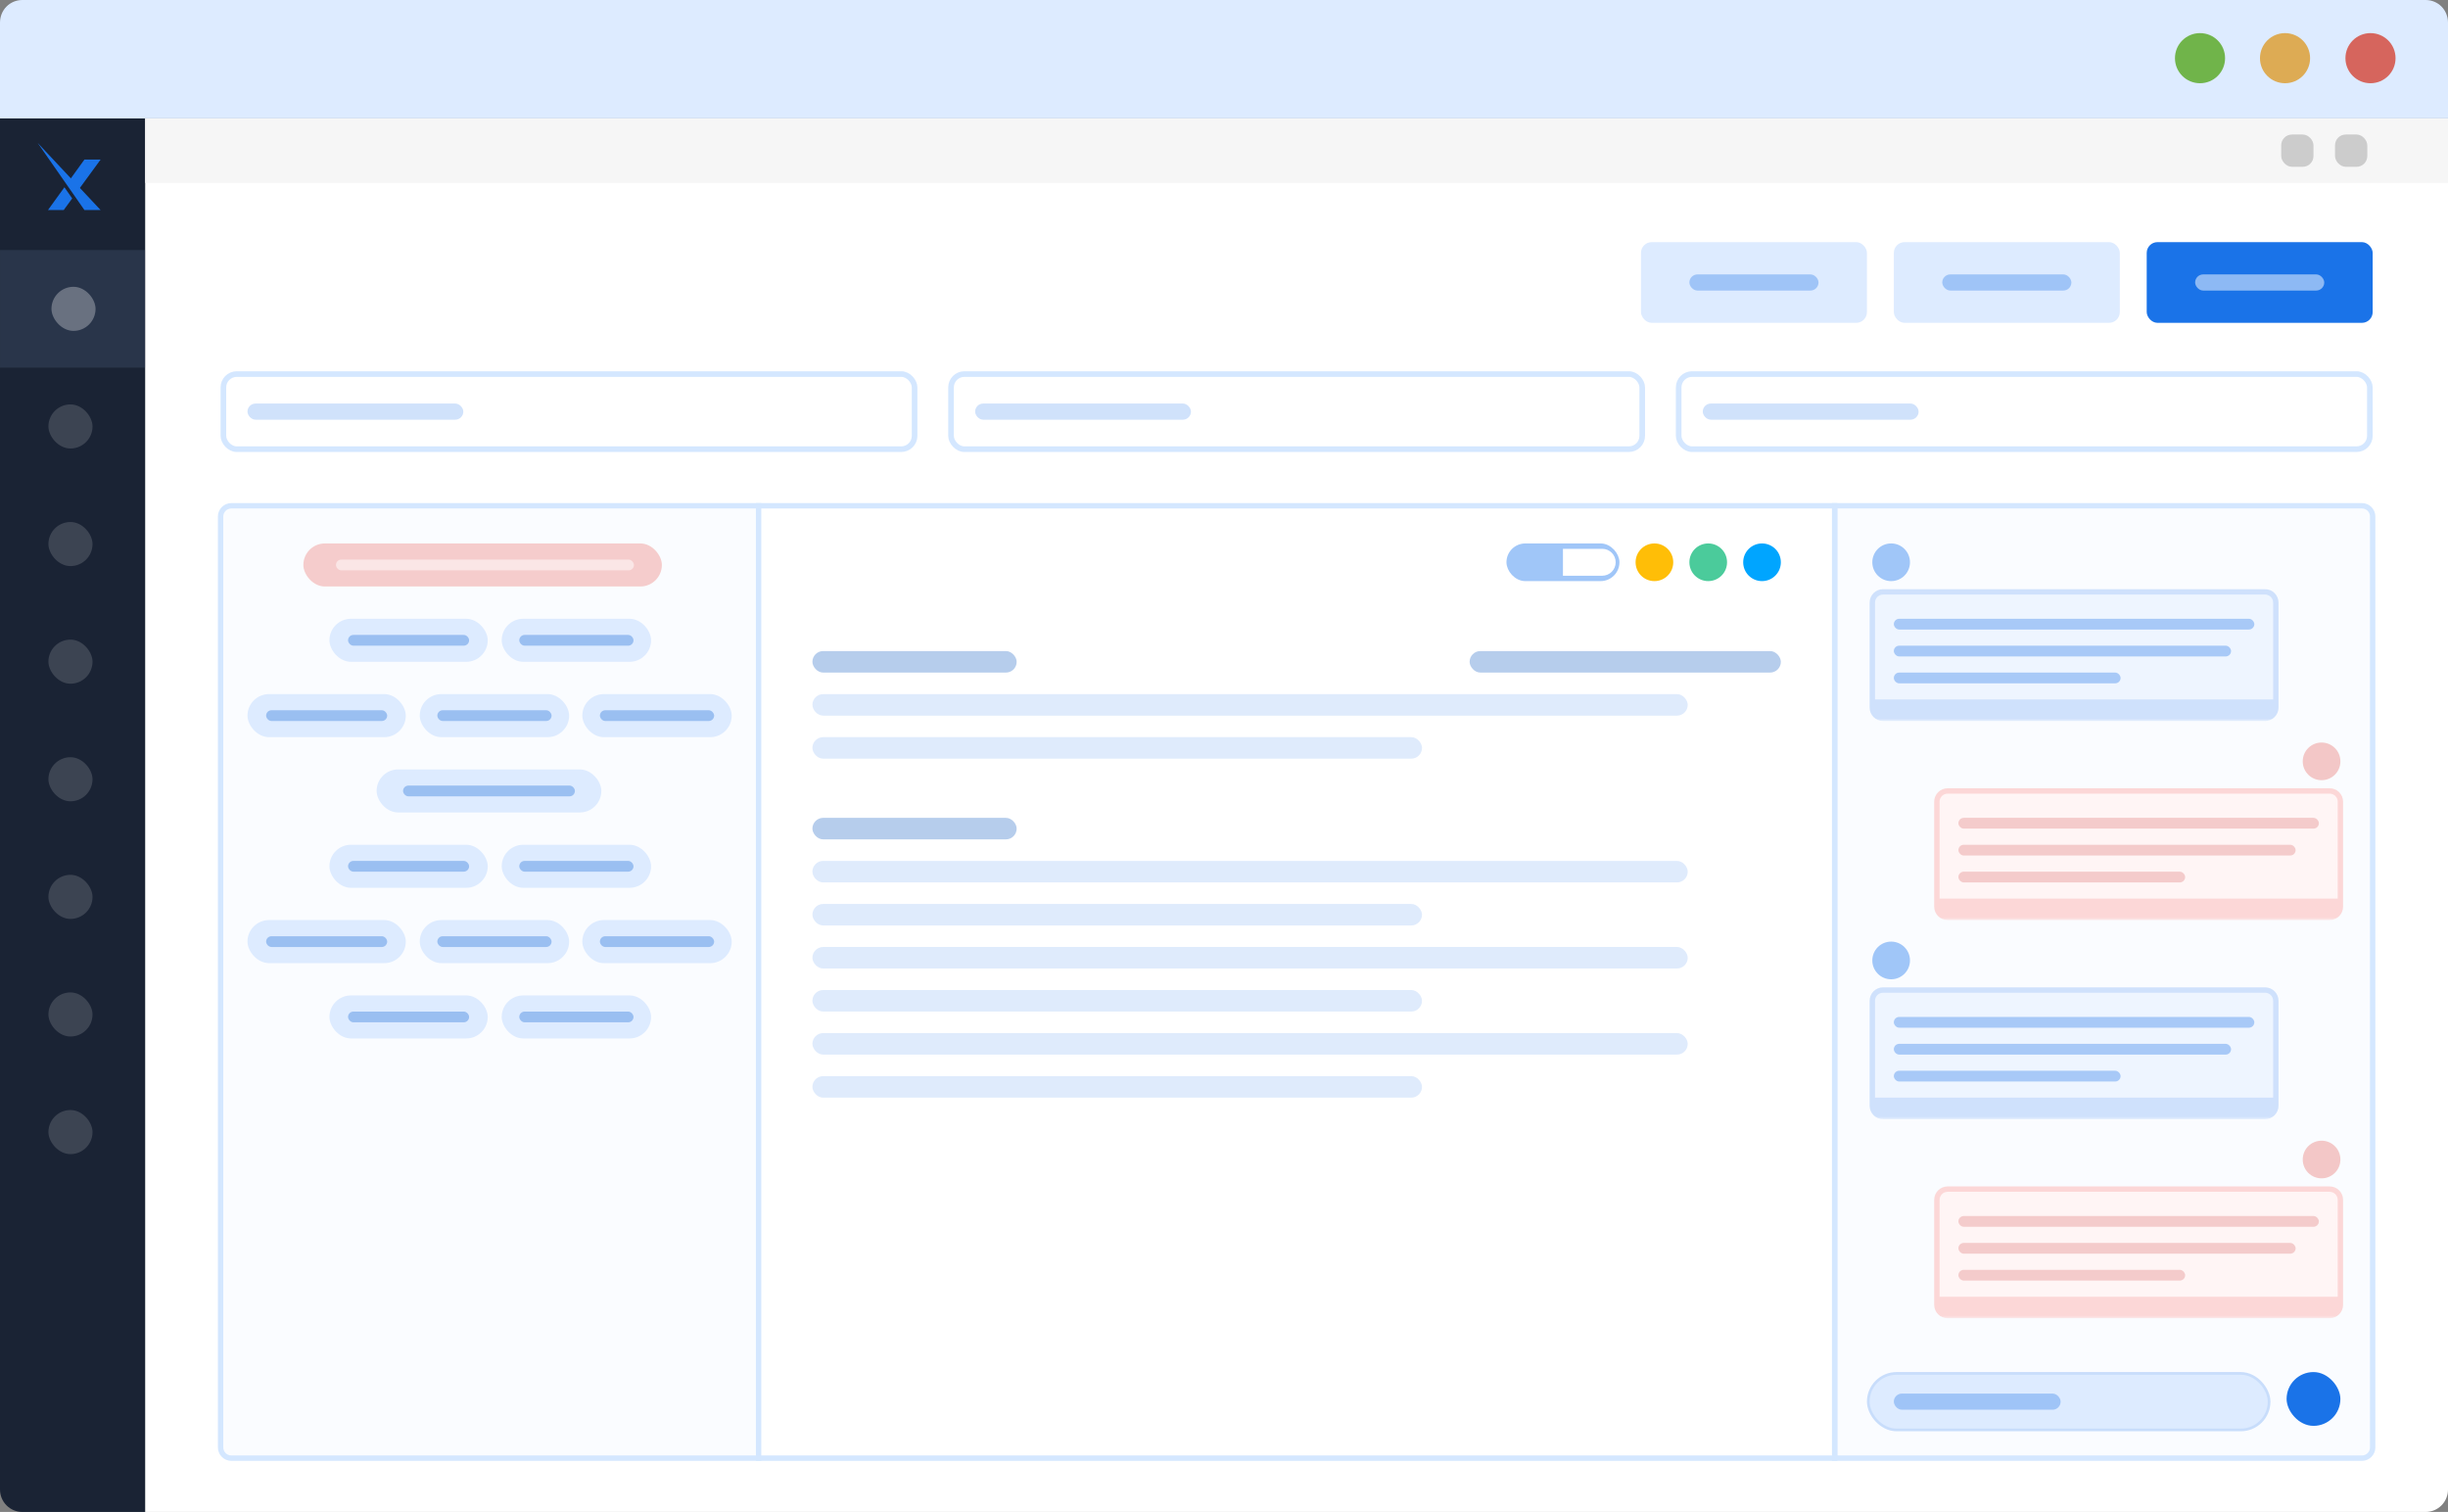 <svg width="455" height="281" viewBox="0 0 455 281" fill="none" xmlns="http://www.w3.org/2000/svg">
<rect x="0" y="0" width="455" height="281" fill="#808080" stroke="none"/>
<path d="M0 22H27V281H4.16C1.863 281 0 279.138 0 276.84V22Z" fill="#1A2334"/>
<path fill-rule="evenodd" clip-rule="evenodd" d="M11.974 34.803L8.921 39.032H11.845L13.42 36.878L11.974 34.803ZM14.509 35.387L12.839 33.606L15.688 29.659H18.696L14.509 35.387Z" fill="#1A73E8"/>
<path d="M7 26.564L15.689 39.034H18.697L7 26.564Z" fill="#1A73E8"/>
<rect x="0.002" y="46.472" width="27" height="21.857" fill="#29354A"/>
<rect opacity="0.3" x="9.565" y="53.302" width="8.196" height="8.196" rx="4.098" fill="white"/>
<rect opacity="0.15" x="9" y="75.159" width="8.196" height="8.196" rx="4.098" fill="white"/>
<rect opacity="0.15" x="9" y="97.014" width="8.196" height="8.196" rx="4.098" fill="white"/>
<rect opacity="0.15" x="9" y="118.873" width="8.196" height="8.196" rx="4.098" fill="white"/>
<rect opacity="0.15" x="9" y="140.729" width="8.196" height="8.196" rx="4.098" fill="white"/>
<rect opacity="0.15" x="9" y="162.587" width="8.196" height="8.196" rx="4.098" fill="white"/>
<rect opacity="0.15" x="9" y="184.442" width="8.196" height="8.196" rx="4.098" fill="white"/>
<rect opacity="0.15" x="9" y="206.3" width="8.196" height="8.196" rx="4.098" fill="white"/>
<path d="M27 22H455V276.84C455 279.138 453.138 281 450.84 281H27V22Z" fill="white"/>
<rect x="27" y="22" width="428" height="12" fill="#F6F6F6"/>
<rect x="424" y="25" width="6" height="6" rx="2" fill="#CCCCCC"/>
<rect x="434" y="25" width="6" height="6" rx="2" fill="#CCCCCC"/>
<rect x="41.522" y="69.522" width="128.469" height="13.956" rx="2.478" fill="white" stroke="#D4E7FF" stroke-width="1.044"/>
<rect opacity="0.3" x="46" y="75" width="40.115" height="3" rx="1.5" fill="#629FF0"/>
<rect x="176.765" y="69.522" width="128.469" height="13.956" rx="2.478" fill="white" stroke="#D4E7FF" stroke-width="1.044"/>
<rect opacity="0.3" x="181.243" y="75" width="40.115" height="3" rx="1.5" fill="#629FF0"/>
<rect x="312.009" y="69.522" width="128.469" height="13.956" rx="2.478" fill="white" stroke="#D4E7FF" stroke-width="1.044"/>
<rect opacity="0.3" x="316.487" y="75" width="40.115" height="3" rx="1.5" fill="#629FF0"/>
<path d="M41 96C41 94.895 41.895 94 43 94H141V271H43C41.895 271 41 270.105 41 269V96Z" fill="#FAFCFF" stroke="#D4E7FF"/>
<path d="M341 94H439C440.105 94 441 94.895 441 96V269C441 270.105 440.105 271 439 271H341V94Z" fill="#FAFCFF" stroke="#D4E7FF"/>
<rect x="399" y="45" width="42" height="15" rx="2" fill="#1A73E8"/>
<rect x="408" y="51" width="24" height="3" rx="1.5" fill="white" fill-opacity="0.5"/>
<rect x="352" y="45" width="42" height="15" rx="2" fill="#DDEBFF"/>
<rect opacity="0.5" x="361" y="51" width="24" height="3" rx="1.5" fill="#629FF0"/>
<rect x="305" y="45" width="42" height="15" rx="2" fill="#DDEBFF"/>
<rect opacity="0.5" x="314" y="51" width="24" height="3" rx="1.5" fill="#629FF0"/>
<rect x="56.385" y="101" width="66.635" height="8" rx="4" fill="#F5CCCC"/>
<rect opacity="0.5" x="62.442" y="104" width="55.385" height="2" rx="1" fill="white"/>
<rect x="61.231" y="115" width="29.423" height="8" rx="4" fill="#DDEBFF"/>
<rect x="64.692" y="118" width="22.5" height="2" rx="1" fill="#9ABFF1"/>
<rect x="93.249" y="115" width="27.765" height="8" rx="4" fill="#DDEBFF"/>
<rect x="96.516" y="118" width="21.232" height="2" rx="1" fill="#9ABFF1"/>
<rect x="61.231" y="157" width="29.423" height="8" rx="4" fill="#DDEBFF"/>
<rect x="64.692" y="160" width="22.5" height="2" rx="1" fill="#9ABFF1"/>
<rect x="93.249" y="157" width="27.765" height="8" rx="4" fill="#DDEBFF"/>
<rect x="96.516" y="160" width="21.232" height="2" rx="1" fill="#9ABFF1"/>
<rect x="70" y="143" width="41.769" height="8" rx="4" fill="#DDEBFF"/>
<rect x="74.914" y="146" width="31.941" height="2" rx="1" fill="#9ABFF1"/>
<rect x="61.231" y="185" width="29.423" height="8" rx="4" fill="#DDEBFF"/>
<rect x="64.692" y="188" width="22.5" height="2" rx="1" fill="#9ABFF1"/>
<rect x="93.249" y="185" width="27.765" height="8" rx="4" fill="#DDEBFF"/>
<rect x="96.516" y="188" width="21.232" height="2" rx="1" fill="#9ABFF1"/>
<rect x="46" y="129" width="29.423" height="8" rx="4" fill="#DDEBFF"/>
<rect x="49.462" y="132" width="22.5" height="2" rx="1" fill="#9ABFF1"/>
<rect x="78.019" y="129" width="27.765" height="8" rx="4" fill="#DDEBFF"/>
<rect x="81.285" y="132" width="21.232" height="2" rx="1" fill="#9ABFF1"/>
<rect x="108.235" y="129" width="27.765" height="8" rx="4" fill="#DDEBFF"/>
<rect x="111.501" y="132" width="21.232" height="2" rx="1" fill="#9ABFF1"/>
<rect x="46" y="171" width="29.423" height="8" rx="4" fill="#DDEBFF"/>
<rect x="49.462" y="174" width="22.5" height="2" rx="1" fill="#9ABFF1"/>
<rect x="78.019" y="171" width="27.765" height="8" rx="4" fill="#DDEBFF"/>
<rect x="81.285" y="174" width="21.232" height="2" rx="1" fill="#9ABFF1"/>
<rect x="108.235" y="171" width="27.765" height="8" rx="4" fill="#DDEBFF"/>
<rect x="111.501" y="174" width="21.232" height="2" rx="1" fill="#9ABFF1"/>
<rect x="141" y="94" width="200" height="177" fill="white" stroke="#D4E7FF"/>
<rect opacity="0.3" x="273.154" y="121" width="57.846" height="4" rx="2" fill="#0A58BE"/>
<rect opacity="0.2" x="151" y="129" width="162.692" height="4" rx="2" fill="#629FF0"/>
<rect opacity="0.3" x="151" y="121" width="37.962" height="4" rx="2" fill="#0A58BE"/>
<rect opacity="0.2" x="151" y="137" width="113.301" height="4" rx="2" fill="#629FF0"/>
<rect opacity="0.2" x="151" y="160" width="162.692" height="4" rx="2" fill="#629FF0"/>
<rect opacity="0.2" x="151" y="176" width="162.692" height="4" rx="2" fill="#629FF0"/>
<rect opacity="0.2" x="151" y="192" width="162.692" height="4" rx="2" fill="#629FF0"/>
<rect opacity="0.3" x="151" y="152" width="37.962" height="4" rx="2" fill="#0A58BE"/>
<rect opacity="0.2" x="151" y="168" width="113.301" height="4" rx="2" fill="#629FF0"/>
<rect opacity="0.2" x="151" y="184" width="113.301" height="4" rx="2" fill="#629FF0"/>
<rect opacity="0.2" x="151" y="200" width="113.301" height="4" rx="2" fill="#629FF0"/>
<path d="M331 104.5C331 106.437 329.437 108 327.5 108C325.563 108 324 106.437 324 104.5C324 102.562 325.563 101 327.5 101C329.437 101 331 102.562 331 104.5Z" fill="#00A5FF"/>
<path d="M321 104.5C321 106.437 319.437 108 317.5 108C315.563 108 314 106.437 314 104.5C314 102.562 315.563 101 317.5 101C319.437 101 321 102.562 321 104.5Z" fill="#4BCB9B"/>
<path d="M311 104.5C311 106.437 309.437 108 307.5 108C305.563 108 304 106.437 304 104.5C304 102.562 305.563 101 307.5 101C309.437 101 311 102.562 311 104.5Z" fill="#FFBE07"/>
<path d="M355 104.5C355 106.437 353.437 108 351.5 108C349.563 108 348 106.437 348 104.5C348 102.562 349.563 101 351.5 101C353.437 101 355 102.562 355 104.5Z" fill="#A0C6F8"/>
<mask id="path-75-outside-1_1636_4827" maskUnits="userSpaceOnUse" x="347" y="109" width="77" height="25" fill="black">
<rect fill="white" x="347" y="109" width="77" height="25"/>
<path d="M348 112C348 110.895 348.895 110 350 110H421C422.105 110 423 110.895 423 112V130C423 131.105 422.105 132 421 132H350C348.895 132 348 131.105 348 130V112Z"/>
</mask>
<path d="M348 112C348 110.895 348.895 110 350 110H421C422.105 110 423 110.895 423 112V130C423 131.105 422.105 132 421 132H350C348.895 132 348 131.105 348 130V112Z" fill="#EEF5FF"/>
<path d="M347.5 112C347.5 110.619 348.619 109.5 350 109.5H421C422.381 109.5 423.5 110.619 423.5 112H422.5C422.5 111.172 421.828 110.5 421 110.5H350C349.172 110.5 348.5 111.172 348.5 112H347.5ZM423.5 131.5C423.5 132.881 422.381 134 421 134H350C348.619 134 347.5 132.881 347.5 131.5L348.5 130C348.5 130 349.172 130 350 130H421C421.828 130 422.5 130 422.5 130L423.5 131.5ZM350 134C348.619 134 347.5 132.881 347.5 131.5V112C347.5 110.619 348.619 109.5 350 109.5V110.5C349.172 110.5 348.5 111.172 348.5 112V130C348.5 130 349.172 130 350 130V134ZM421 109.5C422.381 109.5 423.5 110.619 423.5 112V131.5C423.5 132.881 422.381 134 421 134V130C421.828 130 422.5 130 422.5 130V112C422.5 111.172 421.828 110.5 421 110.5V109.5Z" fill="#CFE1FC" mask="url(#path-75-outside-1_1636_4827)"/>
<rect opacity="0.5" x="352" y="115" width="67" height="2" rx="1" fill="#629FF0"/>
<rect opacity="0.5" x="352" y="120" width="62.677" height="2" rx="1" fill="#629FF0"/>
<rect opacity="0.5" x="352" y="125" width="42.145" height="2" rx="1" fill="#629FF0"/>
<path d="M435 141.5C435 143.437 433.437 145 431.5 145C429.563 145 428 143.437 428 141.5C428 139.562 429.563 138 431.5 138C433.437 138 435 139.562 435 141.5Z" fill="#F3C7C7"/>
<mask id="path-81-outside-2_1636_4827" maskUnits="userSpaceOnUse" x="359" y="146" width="77" height="25" fill="black">
<rect fill="white" x="359" y="146" width="77" height="25"/>
<path d="M360 149C360 147.895 360.895 147 362 147H433C434.105 147 435 147.895 435 149V167C435 168.105 434.105 169 433 169H362C360.895 169 360 168.105 360 167V149Z"/>
</mask>
<path d="M360 149C360 147.895 360.895 147 362 147H433C434.105 147 435 147.895 435 149V167C435 168.105 434.105 169 433 169H362C360.895 169 360 168.105 360 167V149Z" fill="#FFF5F5"/>
<path d="M359.5 149C359.5 147.619 360.619 146.5 362 146.5H433C434.381 146.5 435.5 147.619 435.5 149H434.5C434.5 148.172 433.828 147.5 433 147.5H362C361.172 147.5 360.5 148.172 360.5 149H359.5ZM435.5 168.5C435.5 169.881 434.381 171 433 171H362C360.619 171 359.5 169.881 359.5 168.5L360.5 167C360.5 167 361.172 167 362 167H433C433.828 167 434.5 167 434.5 167L435.5 168.5ZM362 171C360.619 171 359.5 169.881 359.5 168.5V149C359.5 147.619 360.619 146.5 362 146.5V147.5C361.172 147.5 360.5 148.172 360.5 149V167C360.5 167 361.172 167 362 167V171ZM433 146.5C434.381 146.5 435.5 147.619 435.5 149V168.5C435.5 169.881 434.381 171 433 171V167C433.828 167 434.5 167 434.5 167V149C434.5 148.172 433.828 147.5 433 147.5V146.5Z" fill="#FCD7D7" mask="url(#path-81-outside-2_1636_4827)"/>
<rect opacity="0.5" x="364" y="152" width="67" height="2" rx="1" fill="#EBA2A2"/>
<rect opacity="0.5" x="364" y="157" width="62.677" height="2" rx="1" fill="#EBA2A2"/>
<rect opacity="0.5" x="364" y="162" width="42.145" height="2" rx="1" fill="#EBA2A2"/>
<path d="M435 215.5C435 217.437 433.437 219 431.5 219C429.563 219 428 217.437 428 215.5C428 213.562 429.563 212 431.5 212C433.437 212 435 213.562 435 215.5Z" fill="#F3C7C7"/>
<mask id="path-87-outside-3_1636_4827" maskUnits="userSpaceOnUse" x="359" y="220" width="77" height="25" fill="black">
<rect fill="white" x="359" y="220" width="77" height="25"/>
<path d="M360 223C360 221.895 360.895 221 362 221H433C434.105 221 435 221.895 435 223V241C435 242.105 434.105 243 433 243H362C360.895 243 360 242.105 360 241V223Z"/>
</mask>
<path d="M360 223C360 221.895 360.895 221 362 221H433C434.105 221 435 221.895 435 223V241C435 242.105 434.105 243 433 243H362C360.895 243 360 242.105 360 241V223Z" fill="#FFF5F5"/>
<path d="M359.5 223C359.5 221.619 360.619 220.5 362 220.5H433C434.381 220.5 435.5 221.619 435.5 223H434.5C434.5 222.172 433.828 221.5 433 221.5H362C361.172 221.5 360.5 222.172 360.5 223H359.5ZM435.5 242.5C435.5 243.881 434.381 245 433 245H362C360.619 245 359.5 243.881 359.5 242.5L360.5 241C360.5 241 361.172 241 362 241H433C433.828 241 434.5 241 434.5 241L435.5 242.5ZM362 245C360.619 245 359.5 243.881 359.5 242.5V223C359.5 221.619 360.619 220.5 362 220.5V221.5C361.172 221.5 360.5 222.172 360.5 223V241C360.5 241 361.172 241 362 241V245ZM433 220.5C434.381 220.5 435.5 221.619 435.5 223V242.5C435.5 243.881 434.381 245 433 245V241C433.828 241 434.5 241 434.5 241V223C434.5 222.172 433.828 221.5 433 221.5V220.5Z" fill="#FCD7D7" mask="url(#path-87-outside-3_1636_4827)"/>
<rect opacity="0.5" x="364" y="226" width="67" height="2" rx="1" fill="#EBA2A2"/>
<rect opacity="0.5" x="364" y="231" width="62.677" height="2" rx="1" fill="#EBA2A2"/>
<rect opacity="0.5" x="364" y="236" width="42.145" height="2" rx="1" fill="#EBA2A2"/>
<path d="M355 178.5C355 180.437 353.437 182 351.5 182C349.563 182 348 180.437 348 178.5C348 176.562 349.563 175 351.5 175C353.437 175 355 176.562 355 178.5Z" fill="#A0C6F8"/>
<mask id="path-93-outside-4_1636_4827" maskUnits="userSpaceOnUse" x="347" y="183" width="77" height="25" fill="black">
<rect fill="white" x="347" y="183" width="77" height="25"/>
<path d="M348 186C348 184.895 348.895 184 350 184H421C422.105 184 423 184.895 423 186V204C423 205.105 422.105 206 421 206H350C348.895 206 348 205.105 348 204V186Z"/>
</mask>
<path d="M348 186C348 184.895 348.895 184 350 184H421C422.105 184 423 184.895 423 186V204C423 205.105 422.105 206 421 206H350C348.895 206 348 205.105 348 204V186Z" fill="#EEF5FF"/>
<path d="M347.5 186C347.5 184.619 348.619 183.5 350 183.5H421C422.381 183.5 423.5 184.619 423.5 186H422.5C422.5 185.172 421.828 184.5 421 184.5H350C349.172 184.5 348.5 185.172 348.5 186H347.5ZM423.5 205.5C423.5 206.881 422.381 208 421 208H350C348.619 208 347.5 206.881 347.5 205.5L348.5 204C348.5 204 349.172 204 350 204H421C421.828 204 422.5 204 422.5 204L423.5 205.5ZM350 208C348.619 208 347.5 206.881 347.5 205.5V186C347.5 184.619 348.619 183.5 350 183.5V184.5C349.172 184.5 348.5 185.172 348.5 186V204C348.5 204 349.172 204 350 204V208ZM421 183.5C422.381 183.5 423.5 184.619 423.5 186V205.5C423.5 206.881 422.381 208 421 208V204C421.828 204 422.5 204 422.5 204V186C422.5 185.172 421.828 184.5 421 184.5V183.5Z" fill="#CFE1FC" mask="url(#path-93-outside-4_1636_4827)"/>
<rect opacity="0.5" x="352" y="189" width="67" height="2" rx="1" fill="#629FF0"/>
<rect opacity="0.5" x="352" y="194" width="62.677" height="2" rx="1" fill="#629FF0"/>
<rect opacity="0.5" x="352" y="199" width="42.145" height="2" rx="1" fill="#629FF0"/>
<rect x="347.25" y="255.25" width="74.5" height="10.5" rx="5.25" fill="#DDEBFF" stroke="#C8DDFB" stroke-width="0.5"/>
<rect x="425" y="255" width="10" height="10" rx="5" fill="#1A73E8"/>
<rect opacity="0.5" x="352" y="259" width="31" height="3" rx="1.5" fill="#629FF0"/>
<path d="M455 22V4.215C455 1.854 453.169 0 450.839 0H4.161C1.831 0 0 1.854 0 4.215V22H455Z" fill="#DDEBFF"/>
<path d="M413.566 10.811C413.566 13.389 411.487 15.469 408.909 15.469C406.331 15.469 404.252 13.389 404.252 10.811C404.252 8.233 406.331 6.154 408.909 6.154C411.487 6.154 413.566 8.233 413.566 10.811Z" fill="#70B44A"/>
<path d="M429.367 10.811C429.367 13.389 427.288 15.469 424.71 15.469C422.132 15.469 420.053 13.389 420.053 10.811C420.053 8.233 422.132 6.154 424.71 6.154C427.288 6.154 429.367 8.233 429.367 10.811Z" fill="#DDAB54"/>
<path d="M445.25 10.811C445.25 13.389 443.171 15.469 440.593 15.469C438.015 15.469 435.936 13.389 435.936 10.811C435.936 8.233 438.015 6.154 440.593 6.154C443.171 6.154 445.25 8.233 445.25 10.811Z" fill="#D6655D"/>
<rect x="280.5" y="101.5" width="20" height="6" rx="3" fill="#A0C6F8" stroke="#A0C6F8"/>
<path d="M290.5 102H297.8C299.181 102 300.3 103.119 300.3 104.5C300.3 105.881 299.181 107 297.8 107H290.5V102Z" fill="white"/>
</svg>
